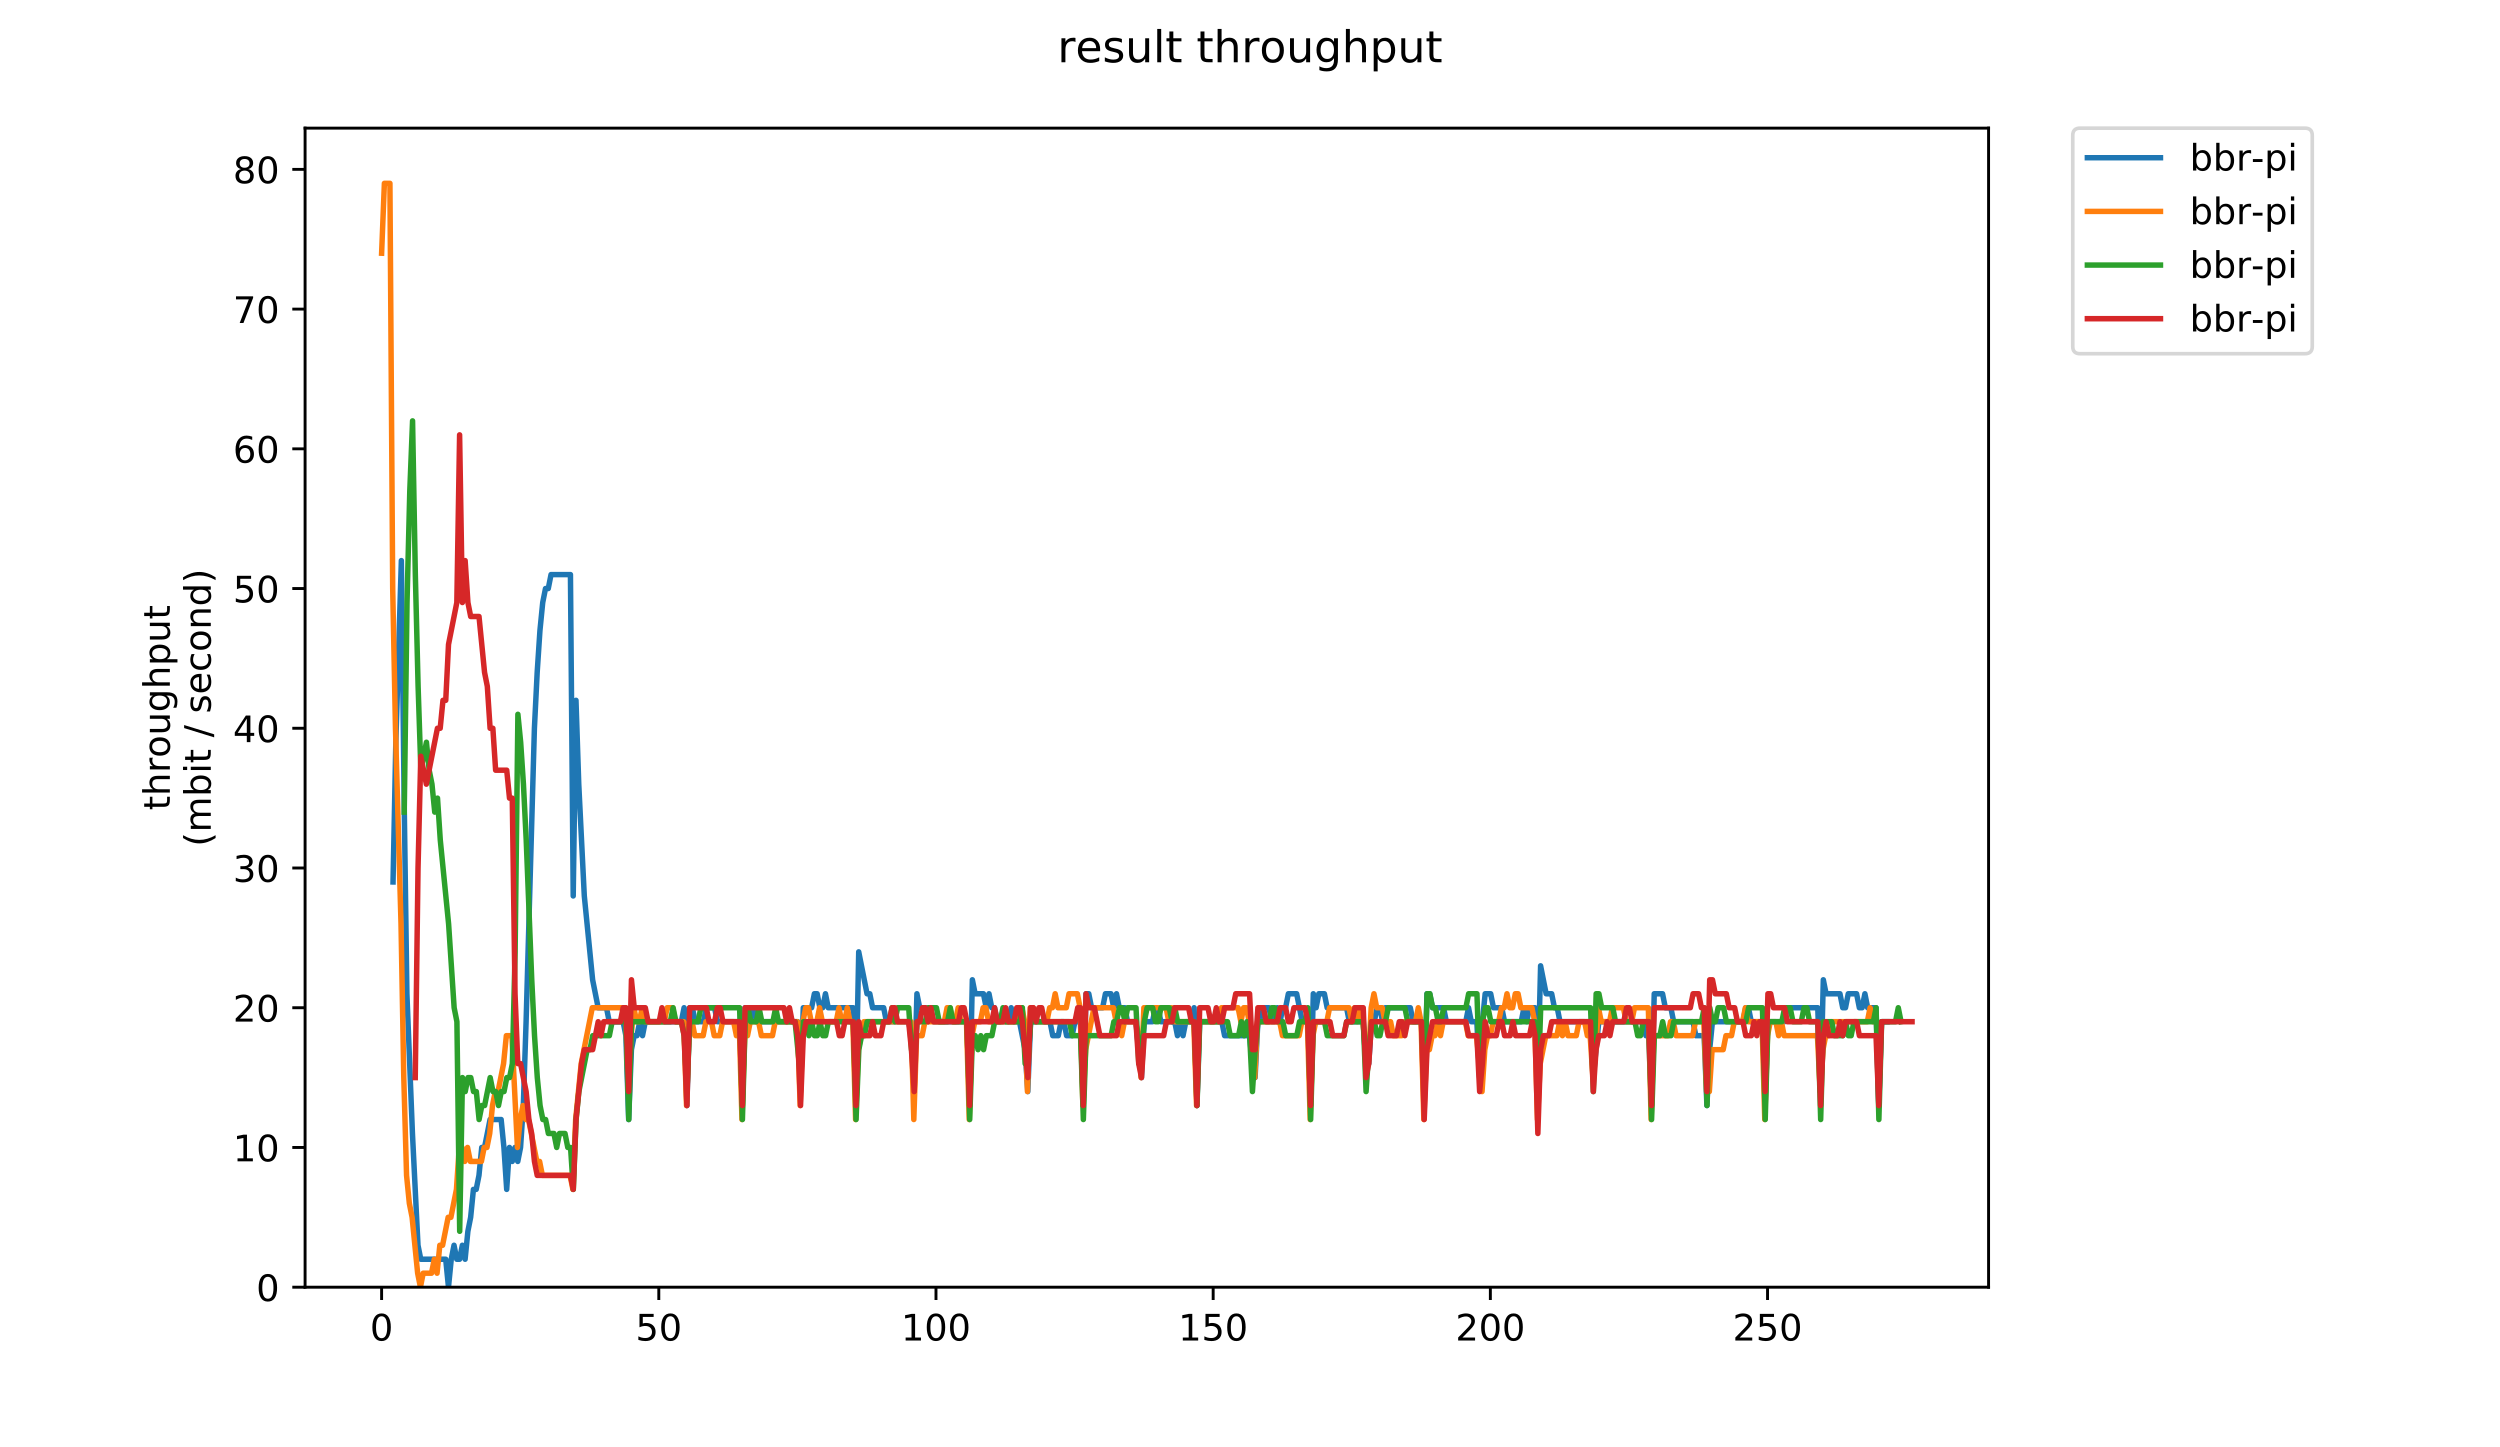 <?xml version="1.0" encoding="utf-8" standalone="no"?>
<!DOCTYPE svg PUBLIC "-//W3C//DTD SVG 1.1//EN"
  "http://www.w3.org/Graphics/SVG/1.1/DTD/svg11.dtd">
<!-- Created with matplotlib (https://matplotlib.org/) -->
<svg height="396pt" version="1.1" viewBox="0 0 684 396" width="684pt" xmlns="http://www.w3.org/2000/svg" xmlns:xlink="http://www.w3.org/1999/xlink">
 <defs>
  <style type="text/css">
*{stroke-linecap:butt;stroke-linejoin:round;}
  </style>
 </defs>
 <g id="figure_1">
  <g id="patch_1">
   <path d="M 0 396 
L 684 396 
L 684 0 
L 0 0 
z
" style="fill:#ffffff;"/>
  </g>
  <g id="axes_1">
   <g id="patch_2">
    <path d="M 83.472 352.174 
L 544.074 352.174 
L 544.074 35.062 
L 83.472 35.062 
z
" style="fill:#ffffff;"/>
   </g>
   <g id="matplotlib.axis_1">
    <g id="xtick_1">
     <g id="line2d_1">
      <defs>
       <path d="M 0 0 
L 0 3.5 
" id="mf7fe6dae68" style="stroke:#000000;stroke-width:0.8;"/>
      </defs>
      <g>
       <use style="stroke:#000000;stroke-width:0.8;" x="104.409" xlink:href="#mf7fe6dae68" y="352.174"/>
      </g>
     </g>
     <g id="text_1">
      <!-- 0 -->
      <defs>
       <path d="M 31.781 66.406 
Q 24.172 66.406 20.328 58.906 
Q 16.5 51.422 16.5 36.375 
Q 16.5 21.391 20.328 13.891 
Q 24.172 6.391 31.781 6.391 
Q 39.453 6.391 43.281 13.891 
Q 47.125 21.391 47.125 36.375 
Q 47.125 51.422 43.281 58.906 
Q 39.453 66.406 31.781 66.406 
z
M 31.781 74.219 
Q 44.047 74.219 50.516 64.516 
Q 56.984 54.828 56.984 36.375 
Q 56.984 17.969 50.516 8.266 
Q 44.047 -1.422 31.781 -1.422 
Q 19.531 -1.422 13.062 8.266 
Q 6.594 17.969 6.594 36.375 
Q 6.594 54.828 13.062 64.516 
Q 19.531 74.219 31.781 74.219 
z
" id="DejaVuSans-48"/>
      </defs>
      <g transform="translate(101.228 366.773)scale(0.1 -0.1)">
       <use xlink:href="#DejaVuSans-48"/>
      </g>
     </g>
    </g>
    <g id="xtick_2">
     <g id="line2d_2">
      <g>
       <use style="stroke:#000000;stroke-width:0.8;" x="180.247" xlink:href="#mf7fe6dae68" y="352.174"/>
      </g>
     </g>
     <g id="text_2">
      <!-- 50 -->
      <defs>
       <path d="M 10.797 72.906 
L 49.516 72.906 
L 49.516 64.594 
L 19.828 64.594 
L 19.828 46.734 
Q 21.969 47.469 24.109 47.828 
Q 26.266 48.188 28.422 48.188 
Q 40.625 48.188 47.75 41.5 
Q 54.891 34.812 54.891 23.391 
Q 54.891 11.625 47.562 5.094 
Q 40.234 -1.422 26.906 -1.422 
Q 22.312 -1.422 17.547 -0.641 
Q 12.797 0.141 7.719 1.703 
L 7.719 11.625 
Q 12.109 9.234 16.797 8.062 
Q 21.484 6.891 26.703 6.891 
Q 35.156 6.891 40.078 11.328 
Q 45.016 15.766 45.016 23.391 
Q 45.016 31 40.078 35.438 
Q 35.156 39.891 26.703 39.891 
Q 22.75 39.891 18.812 39.016 
Q 14.891 38.141 10.797 36.281 
z
" id="DejaVuSans-53"/>
      </defs>
      <g transform="translate(173.884 366.773)scale(0.1 -0.1)">
       <use xlink:href="#DejaVuSans-53"/>
       <use x="63.623" xlink:href="#DejaVuSans-48"/>
      </g>
     </g>
    </g>
    <g id="xtick_3">
     <g id="line2d_3">
      <g>
       <use style="stroke:#000000;stroke-width:0.8;" x="256.085" xlink:href="#mf7fe6dae68" y="352.174"/>
      </g>
     </g>
     <g id="text_3">
      <!-- 100 -->
      <defs>
       <path d="M 12.406 8.297 
L 28.516 8.297 
L 28.516 63.922 
L 10.984 60.406 
L 10.984 69.391 
L 28.422 72.906 
L 38.281 72.906 
L 38.281 8.297 
L 54.391 8.297 
L 54.391 0 
L 12.406 0 
z
" id="DejaVuSans-49"/>
      </defs>
      <g transform="translate(246.541 366.773)scale(0.1 -0.1)">
       <use xlink:href="#DejaVuSans-49"/>
       <use x="63.623" xlink:href="#DejaVuSans-48"/>
       <use x="127.246" xlink:href="#DejaVuSans-48"/>
      </g>
     </g>
    </g>
    <g id="xtick_4">
     <g id="line2d_4">
      <g>
       <use style="stroke:#000000;stroke-width:0.8;" x="331.923" xlink:href="#mf7fe6dae68" y="352.174"/>
      </g>
     </g>
     <g id="text_4">
      <!-- 150 -->
      <g transform="translate(322.379 366.773)scale(0.1 -0.1)">
       <use xlink:href="#DejaVuSans-49"/>
       <use x="63.623" xlink:href="#DejaVuSans-53"/>
       <use x="127.246" xlink:href="#DejaVuSans-48"/>
      </g>
     </g>
    </g>
    <g id="xtick_5">
     <g id="line2d_5">
      <g>
       <use style="stroke:#000000;stroke-width:0.8;" x="407.761" xlink:href="#mf7fe6dae68" y="352.174"/>
      </g>
     </g>
     <g id="text_5">
      <!-- 200 -->
      <defs>
       <path d="M 19.188 8.297 
L 53.609 8.297 
L 53.609 0 
L 7.328 0 
L 7.328 8.297 
Q 12.938 14.109 22.625 23.891 
Q 32.328 33.688 34.812 36.531 
Q 39.547 41.844 41.422 45.531 
Q 43.312 49.219 43.312 52.781 
Q 43.312 58.594 39.234 62.25 
Q 35.156 65.922 28.609 65.922 
Q 23.969 65.922 18.812 64.312 
Q 13.672 62.703 7.812 59.422 
L 7.812 69.391 
Q 13.766 71.781 18.938 73 
Q 24.125 74.219 28.422 74.219 
Q 39.75 74.219 46.484 68.547 
Q 53.219 62.891 53.219 53.422 
Q 53.219 48.922 51.531 44.891 
Q 49.859 40.875 45.406 35.406 
Q 44.188 33.984 37.641 27.219 
Q 31.109 20.453 19.188 8.297 
z
" id="DejaVuSans-50"/>
      </defs>
      <g transform="translate(398.217 366.773)scale(0.1 -0.1)">
       <use xlink:href="#DejaVuSans-50"/>
       <use x="63.623" xlink:href="#DejaVuSans-48"/>
       <use x="127.246" xlink:href="#DejaVuSans-48"/>
      </g>
     </g>
    </g>
    <g id="xtick_6">
     <g id="line2d_6">
      <g>
       <use style="stroke:#000000;stroke-width:0.8;" x="483.599" xlink:href="#mf7fe6dae68" y="352.174"/>
      </g>
     </g>
     <g id="text_6">
      <!-- 250 -->
      <g transform="translate(474.055 366.773)scale(0.1 -0.1)">
       <use xlink:href="#DejaVuSans-50"/>
       <use x="63.623" xlink:href="#DejaVuSans-53"/>
       <use x="127.246" xlink:href="#DejaVuSans-48"/>
      </g>
     </g>
    </g>
   </g>
   <g id="matplotlib.axis_2">
    <g id="ytick_1">
     <g id="line2d_7">
      <defs>
       <path d="M 0 0 
L -3.5 0 
" id="mad98a83a4e" style="stroke:#000000;stroke-width:0.8;"/>
      </defs>
      <g>
       <use style="stroke:#000000;stroke-width:0.8;" x="83.472" xlink:href="#mad98a83a4e" y="352.174"/>
      </g>
     </g>
     <g id="text_7">
      <!-- 0 -->
      <g transform="translate(70.11 355.973)scale(0.1 -0.1)">
       <use xlink:href="#DejaVuSans-48"/>
      </g>
     </g>
    </g>
    <g id="ytick_2">
     <g id="line2d_8">
      <g>
       <use style="stroke:#000000;stroke-width:0.8;" x="83.472" xlink:href="#mad98a83a4e" y="313.945"/>
      </g>
     </g>
     <g id="text_8">
      <!-- 10 -->
      <g transform="translate(63.747 317.744)scale(0.1 -0.1)">
       <use xlink:href="#DejaVuSans-49"/>
       <use x="63.623" xlink:href="#DejaVuSans-48"/>
      </g>
     </g>
    </g>
    <g id="ytick_3">
     <g id="line2d_9">
      <g>
       <use style="stroke:#000000;stroke-width:0.8;" x="83.472" xlink:href="#mad98a83a4e" y="275.716"/>
      </g>
     </g>
     <g id="text_9">
      <!-- 20 -->
      <g transform="translate(63.747 279.515)scale(0.1 -0.1)">
       <use xlink:href="#DejaVuSans-50"/>
       <use x="63.623" xlink:href="#DejaVuSans-48"/>
      </g>
     </g>
    </g>
    <g id="ytick_4">
     <g id="line2d_10">
      <g>
       <use style="stroke:#000000;stroke-width:0.8;" x="83.472" xlink:href="#mad98a83a4e" y="237.486"/>
      </g>
     </g>
     <g id="text_10">
      <!-- 30 -->
      <defs>
       <path d="M 40.578 39.312 
Q 47.656 37.797 51.625 33 
Q 55.609 28.219 55.609 21.188 
Q 55.609 10.406 48.188 4.484 
Q 40.766 -1.422 27.094 -1.422 
Q 22.516 -1.422 17.656 -0.516 
Q 12.797 0.391 7.625 2.203 
L 7.625 11.719 
Q 11.719 9.328 16.594 8.109 
Q 21.484 6.891 26.812 6.891 
Q 36.078 6.891 40.938 10.547 
Q 45.797 14.203 45.797 21.188 
Q 45.797 27.641 41.281 31.266 
Q 36.766 34.906 28.719 34.906 
L 20.219 34.906 
L 20.219 43.016 
L 29.109 43.016 
Q 36.375 43.016 40.234 45.922 
Q 44.094 48.828 44.094 54.297 
Q 44.094 59.906 40.109 62.906 
Q 36.141 65.922 28.719 65.922 
Q 24.656 65.922 20.016 65.031 
Q 15.375 64.156 9.812 62.312 
L 9.812 71.094 
Q 15.438 72.656 20.344 73.438 
Q 25.25 74.219 29.594 74.219 
Q 40.828 74.219 47.359 69.109 
Q 53.906 64.016 53.906 55.328 
Q 53.906 49.266 50.438 45.094 
Q 46.969 40.922 40.578 39.312 
z
" id="DejaVuSans-51"/>
      </defs>
      <g transform="translate(63.747 241.286)scale(0.1 -0.1)">
       <use xlink:href="#DejaVuSans-51"/>
       <use x="63.623" xlink:href="#DejaVuSans-48"/>
      </g>
     </g>
    </g>
    <g id="ytick_5">
     <g id="line2d_11">
      <g>
       <use style="stroke:#000000;stroke-width:0.8;" x="83.472" xlink:href="#mad98a83a4e" y="199.257"/>
      </g>
     </g>
     <g id="text_11">
      <!-- 40 -->
      <defs>
       <path d="M 37.797 64.312 
L 12.891 25.391 
L 37.797 25.391 
z
M 35.203 72.906 
L 47.609 72.906 
L 47.609 25.391 
L 58.016 25.391 
L 58.016 17.188 
L 47.609 17.188 
L 47.609 0 
L 37.797 0 
L 37.797 17.188 
L 4.891 17.188 
L 4.891 26.703 
z
" id="DejaVuSans-52"/>
      </defs>
      <g transform="translate(63.747 203.056)scale(0.1 -0.1)">
       <use xlink:href="#DejaVuSans-52"/>
       <use x="63.623" xlink:href="#DejaVuSans-48"/>
      </g>
     </g>
    </g>
    <g id="ytick_6">
     <g id="line2d_12">
      <g>
       <use style="stroke:#000000;stroke-width:0.8;" x="83.472" xlink:href="#mad98a83a4e" y="161.028"/>
      </g>
     </g>
     <g id="text_12">
      <!-- 50 -->
      <g transform="translate(63.747 164.827)scale(0.1 -0.1)">
       <use xlink:href="#DejaVuSans-53"/>
       <use x="63.623" xlink:href="#DejaVuSans-48"/>
      </g>
     </g>
    </g>
    <g id="ytick_7">
     <g id="line2d_13">
      <g>
       <use style="stroke:#000000;stroke-width:0.8;" x="83.472" xlink:href="#mad98a83a4e" y="122.799"/>
      </g>
     </g>
     <g id="text_13">
      <!-- 60 -->
      <defs>
       <path d="M 33.016 40.375 
Q 26.375 40.375 22.484 35.828 
Q 18.609 31.297 18.609 23.391 
Q 18.609 15.531 22.484 10.953 
Q 26.375 6.391 33.016 6.391 
Q 39.656 6.391 43.531 10.953 
Q 47.406 15.531 47.406 23.391 
Q 47.406 31.297 43.531 35.828 
Q 39.656 40.375 33.016 40.375 
z
M 52.594 71.297 
L 52.594 62.312 
Q 48.875 64.062 45.094 64.984 
Q 41.312 65.922 37.594 65.922 
Q 27.828 65.922 22.672 59.328 
Q 17.531 52.734 16.797 39.406 
Q 19.672 43.656 24.016 45.922 
Q 28.375 48.188 33.594 48.188 
Q 44.578 48.188 50.953 41.516 
Q 57.328 34.859 57.328 23.391 
Q 57.328 12.156 50.688 5.359 
Q 44.047 -1.422 33.016 -1.422 
Q 20.359 -1.422 13.672 8.266 
Q 6.984 17.969 6.984 36.375 
Q 6.984 53.656 15.188 63.938 
Q 23.391 74.219 37.203 74.219 
Q 40.922 74.219 44.703 73.484 
Q 48.484 72.75 52.594 71.297 
z
" id="DejaVuSans-54"/>
      </defs>
      <g transform="translate(63.747 126.598)scale(0.1 -0.1)">
       <use xlink:href="#DejaVuSans-54"/>
       <use x="63.623" xlink:href="#DejaVuSans-48"/>
      </g>
     </g>
    </g>
    <g id="ytick_8">
     <g id="line2d_14">
      <g>
       <use style="stroke:#000000;stroke-width:0.8;" x="83.472" xlink:href="#mad98a83a4e" y="84.569"/>
      </g>
     </g>
     <g id="text_14">
      <!-- 70 -->
      <defs>
       <path d="M 8.203 72.906 
L 55.078 72.906 
L 55.078 68.703 
L 28.609 0 
L 18.312 0 
L 43.219 64.594 
L 8.203 64.594 
z
" id="DejaVuSans-55"/>
      </defs>
      <g transform="translate(63.747 88.369)scale(0.1 -0.1)">
       <use xlink:href="#DejaVuSans-55"/>
       <use x="63.623" xlink:href="#DejaVuSans-48"/>
      </g>
     </g>
    </g>
    <g id="ytick_9">
     <g id="line2d_15">
      <g>
       <use style="stroke:#000000;stroke-width:0.8;" x="83.472" xlink:href="#mad98a83a4e" y="46.34"/>
      </g>
     </g>
     <g id="text_15">
      <!-- 80 -->
      <defs>
       <path d="M 31.781 34.625 
Q 24.75 34.625 20.719 30.859 
Q 16.703 27.094 16.703 20.516 
Q 16.703 13.922 20.719 10.156 
Q 24.75 6.391 31.781 6.391 
Q 38.812 6.391 42.859 10.172 
Q 46.922 13.969 46.922 20.516 
Q 46.922 27.094 42.891 30.859 
Q 38.875 34.625 31.781 34.625 
z
M 21.922 38.812 
Q 15.578 40.375 12.031 44.719 
Q 8.5 49.078 8.5 55.328 
Q 8.5 64.062 14.719 69.141 
Q 20.953 74.219 31.781 74.219 
Q 42.672 74.219 48.875 69.141 
Q 55.078 64.062 55.078 55.328 
Q 55.078 49.078 51.531 44.719 
Q 48 40.375 41.703 38.812 
Q 48.828 37.156 52.797 32.312 
Q 56.781 27.484 56.781 20.516 
Q 56.781 9.906 50.312 4.234 
Q 43.844 -1.422 31.781 -1.422 
Q 19.734 -1.422 13.25 4.234 
Q 6.781 9.906 6.781 20.516 
Q 6.781 27.484 10.781 32.312 
Q 14.797 37.156 21.922 38.812 
z
M 18.312 54.391 
Q 18.312 48.734 21.844 45.562 
Q 25.391 42.391 31.781 42.391 
Q 38.141 42.391 41.719 45.562 
Q 45.312 48.734 45.312 54.391 
Q 45.312 60.062 41.719 63.234 
Q 38.141 66.406 31.781 66.406 
Q 25.391 66.406 21.844 63.234 
Q 18.312 60.062 18.312 54.391 
z
" id="DejaVuSans-56"/>
      </defs>
      <g transform="translate(63.747 50.139)scale(0.1 -0.1)">
       <use xlink:href="#DejaVuSans-56"/>
       <use x="63.623" xlink:href="#DejaVuSans-48"/>
      </g>
     </g>
    </g>
    <g id="text_16">
     <!-- throughput -->
     <defs>
      <path d="M 18.312 70.219 
L 18.312 54.688 
L 36.812 54.688 
L 36.812 47.703 
L 18.312 47.703 
L 18.312 18.016 
Q 18.312 11.328 20.141 9.422 
Q 21.969 7.516 27.594 7.516 
L 36.812 7.516 
L 36.812 0 
L 27.594 0 
Q 17.188 0 13.234 3.875 
Q 9.281 7.766 9.281 18.016 
L 9.281 47.703 
L 2.688 47.703 
L 2.688 54.688 
L 9.281 54.688 
L 9.281 70.219 
z
" id="DejaVuSans-116"/>
      <path d="M 54.891 33.016 
L 54.891 0 
L 45.906 0 
L 45.906 32.719 
Q 45.906 40.484 42.875 44.328 
Q 39.844 48.188 33.797 48.188 
Q 26.516 48.188 22.312 43.547 
Q 18.109 38.922 18.109 30.906 
L 18.109 0 
L 9.078 0 
L 9.078 75.984 
L 18.109 75.984 
L 18.109 46.188 
Q 21.344 51.125 25.703 53.562 
Q 30.078 56 35.797 56 
Q 45.219 56 50.047 50.172 
Q 54.891 44.344 54.891 33.016 
z
" id="DejaVuSans-104"/>
      <path d="M 41.109 46.297 
Q 39.594 47.172 37.812 47.578 
Q 36.031 48 33.891 48 
Q 26.266 48 22.188 43.047 
Q 18.109 38.094 18.109 28.812 
L 18.109 0 
L 9.078 0 
L 9.078 54.688 
L 18.109 54.688 
L 18.109 46.188 
Q 20.953 51.172 25.484 53.578 
Q 30.031 56 36.531 56 
Q 37.453 56 38.578 55.875 
Q 39.703 55.766 41.062 55.516 
z
" id="DejaVuSans-114"/>
      <path d="M 30.609 48.391 
Q 23.391 48.391 19.188 42.75 
Q 14.984 37.109 14.984 27.297 
Q 14.984 17.484 19.156 11.844 
Q 23.344 6.203 30.609 6.203 
Q 37.797 6.203 41.984 11.859 
Q 46.188 17.531 46.188 27.297 
Q 46.188 37.016 41.984 42.703 
Q 37.797 48.391 30.609 48.391 
z
M 30.609 56 
Q 42.328 56 49.016 48.375 
Q 55.719 40.766 55.719 27.297 
Q 55.719 13.875 49.016 6.219 
Q 42.328 -1.422 30.609 -1.422 
Q 18.844 -1.422 12.172 6.219 
Q 5.516 13.875 5.516 27.297 
Q 5.516 40.766 12.172 48.375 
Q 18.844 56 30.609 56 
z
" id="DejaVuSans-111"/>
      <path d="M 8.5 21.578 
L 8.5 54.688 
L 17.484 54.688 
L 17.484 21.922 
Q 17.484 14.156 20.5 10.266 
Q 23.531 6.391 29.594 6.391 
Q 36.859 6.391 41.078 11.031 
Q 45.312 15.672 45.312 23.688 
L 45.312 54.688 
L 54.297 54.688 
L 54.297 0 
L 45.312 0 
L 45.312 8.406 
Q 42.047 3.422 37.719 1 
Q 33.406 -1.422 27.688 -1.422 
Q 18.266 -1.422 13.375 4.438 
Q 8.5 10.297 8.5 21.578 
z
M 31.109 56 
z
" id="DejaVuSans-117"/>
      <path d="M 45.406 27.984 
Q 45.406 37.75 41.375 43.109 
Q 37.359 48.484 30.078 48.484 
Q 22.859 48.484 18.828 43.109 
Q 14.797 37.75 14.797 27.984 
Q 14.797 18.266 18.828 12.891 
Q 22.859 7.516 30.078 7.516 
Q 37.359 7.516 41.375 12.891 
Q 45.406 18.266 45.406 27.984 
z
M 54.391 6.781 
Q 54.391 -7.172 48.188 -13.984 
Q 42 -20.797 29.203 -20.797 
Q 24.469 -20.797 20.266 -20.094 
Q 16.062 -19.391 12.109 -17.922 
L 12.109 -9.188 
Q 16.062 -11.328 19.922 -12.344 
Q 23.781 -13.375 27.781 -13.375 
Q 36.625 -13.375 41.016 -8.766 
Q 45.406 -4.156 45.406 5.172 
L 45.406 9.625 
Q 42.625 4.781 38.281 2.391 
Q 33.938 0 27.875 0 
Q 17.828 0 11.672 7.656 
Q 5.516 15.328 5.516 27.984 
Q 5.516 40.672 11.672 48.328 
Q 17.828 56 27.875 56 
Q 33.938 56 38.281 53.609 
Q 42.625 51.219 45.406 46.391 
L 45.406 54.688 
L 54.391 54.688 
z
" id="DejaVuSans-103"/>
      <path d="M 18.109 8.203 
L 18.109 -20.797 
L 9.078 -20.797 
L 9.078 54.688 
L 18.109 54.688 
L 18.109 46.391 
Q 20.953 51.266 25.266 53.625 
Q 29.594 56 35.594 56 
Q 45.562 56 51.781 48.094 
Q 58.016 40.188 58.016 27.297 
Q 58.016 14.406 51.781 6.484 
Q 45.562 -1.422 35.594 -1.422 
Q 29.594 -1.422 25.266 0.953 
Q 20.953 3.328 18.109 8.203 
z
M 48.688 27.297 
Q 48.688 37.203 44.609 42.844 
Q 40.531 48.484 33.406 48.484 
Q 26.266 48.484 22.188 42.844 
Q 18.109 37.203 18.109 27.297 
Q 18.109 17.391 22.188 11.75 
Q 26.266 6.109 33.406 6.109 
Q 40.531 6.109 44.609 11.75 
Q 48.688 17.391 48.688 27.297 
z
" id="DejaVuSans-112"/>
     </defs>
     <g transform="translate(46.47 221.675)rotate(-90)scale(0.1 -0.1)">
      <use xlink:href="#DejaVuSans-116"/>
      <use x="39.209" xlink:href="#DejaVuSans-104"/>
      <use x="102.588" xlink:href="#DejaVuSans-114"/>
      <use x="143.67" xlink:href="#DejaVuSans-111"/>
      <use x="204.852" xlink:href="#DejaVuSans-117"/>
      <use x="268.23" xlink:href="#DejaVuSans-103"/>
      <use x="331.707" xlink:href="#DejaVuSans-104"/>
      <use x="395.086" xlink:href="#DejaVuSans-112"/>
      <use x="458.562" xlink:href="#DejaVuSans-117"/>
      <use x="521.941" xlink:href="#DejaVuSans-116"/>
     </g>
     <!-- (mbit / second) -->
     <defs>
      <path d="M 31 75.875 
Q 24.469 64.656 21.281 53.656 
Q 18.109 42.672 18.109 31.391 
Q 18.109 20.125 21.312 9.062 
Q 24.516 -2 31 -13.188 
L 23.188 -13.188 
Q 15.875 -1.703 12.234 9.375 
Q 8.594 20.453 8.594 31.391 
Q 8.594 42.281 12.203 53.312 
Q 15.828 64.359 23.188 75.875 
z
" id="DejaVuSans-40"/>
      <path d="M 52 44.188 
Q 55.375 50.25 60.062 53.125 
Q 64.75 56 71.094 56 
Q 79.641 56 84.281 50.016 
Q 88.922 44.047 88.922 33.016 
L 88.922 0 
L 79.891 0 
L 79.891 32.719 
Q 79.891 40.578 77.094 44.375 
Q 74.312 48.188 68.609 48.188 
Q 61.625 48.188 57.562 43.547 
Q 53.516 38.922 53.516 30.906 
L 53.516 0 
L 44.484 0 
L 44.484 32.719 
Q 44.484 40.625 41.703 44.406 
Q 38.922 48.188 33.109 48.188 
Q 26.219 48.188 22.156 43.531 
Q 18.109 38.875 18.109 30.906 
L 18.109 0 
L 9.078 0 
L 9.078 54.688 
L 18.109 54.688 
L 18.109 46.188 
Q 21.188 51.219 25.484 53.609 
Q 29.781 56 35.688 56 
Q 41.656 56 45.828 52.969 
Q 50 49.953 52 44.188 
z
" id="DejaVuSans-109"/>
      <path d="M 48.688 27.297 
Q 48.688 37.203 44.609 42.844 
Q 40.531 48.484 33.406 48.484 
Q 26.266 48.484 22.188 42.844 
Q 18.109 37.203 18.109 27.297 
Q 18.109 17.391 22.188 11.75 
Q 26.266 6.109 33.406 6.109 
Q 40.531 6.109 44.609 11.75 
Q 48.688 17.391 48.688 27.297 
z
M 18.109 46.391 
Q 20.953 51.266 25.266 53.625 
Q 29.594 56 35.594 56 
Q 45.562 56 51.781 48.094 
Q 58.016 40.188 58.016 27.297 
Q 58.016 14.406 51.781 6.484 
Q 45.562 -1.422 35.594 -1.422 
Q 29.594 -1.422 25.266 0.953 
Q 20.953 3.328 18.109 8.203 
L 18.109 0 
L 9.078 0 
L 9.078 75.984 
L 18.109 75.984 
z
" id="DejaVuSans-98"/>
      <path d="M 9.422 54.688 
L 18.406 54.688 
L 18.406 0 
L 9.422 0 
z
M 9.422 75.984 
L 18.406 75.984 
L 18.406 64.594 
L 9.422 64.594 
z
" id="DejaVuSans-105"/>
      <path id="DejaVuSans-32"/>
      <path d="M 25.391 72.906 
L 33.688 72.906 
L 8.297 -9.281 
L 0 -9.281 
z
" id="DejaVuSans-47"/>
      <path d="M 44.281 53.078 
L 44.281 44.578 
Q 40.484 46.531 36.375 47.5 
Q 32.281 48.484 27.875 48.484 
Q 21.188 48.484 17.844 46.438 
Q 14.5 44.391 14.5 40.281 
Q 14.5 37.156 16.891 35.375 
Q 19.281 33.594 26.516 31.984 
L 29.594 31.297 
Q 39.156 29.25 43.188 25.516 
Q 47.219 21.781 47.219 15.094 
Q 47.219 7.469 41.188 3.016 
Q 35.156 -1.422 24.609 -1.422 
Q 20.219 -1.422 15.453 -0.562 
Q 10.688 0.297 5.422 2 
L 5.422 11.281 
Q 10.406 8.688 15.234 7.391 
Q 20.062 6.109 24.812 6.109 
Q 31.156 6.109 34.562 8.281 
Q 37.984 10.453 37.984 14.406 
Q 37.984 18.062 35.516 20.016 
Q 33.062 21.969 24.703 23.781 
L 21.578 24.516 
Q 13.234 26.266 9.516 29.906 
Q 5.812 33.547 5.812 39.891 
Q 5.812 47.609 11.281 51.797 
Q 16.75 56 26.812 56 
Q 31.781 56 36.172 55.266 
Q 40.578 54.547 44.281 53.078 
z
" id="DejaVuSans-115"/>
      <path d="M 56.203 29.594 
L 56.203 25.203 
L 14.891 25.203 
Q 15.484 15.922 20.484 11.062 
Q 25.484 6.203 34.422 6.203 
Q 39.594 6.203 44.453 7.469 
Q 49.312 8.734 54.109 11.281 
L 54.109 2.781 
Q 49.266 0.734 44.188 -0.344 
Q 39.109 -1.422 33.891 -1.422 
Q 20.797 -1.422 13.156 6.188 
Q 5.516 13.812 5.516 26.812 
Q 5.516 40.234 12.766 48.109 
Q 20.016 56 32.328 56 
Q 43.359 56 49.781 48.891 
Q 56.203 41.797 56.203 29.594 
z
M 47.219 32.234 
Q 47.125 39.594 43.094 43.984 
Q 39.062 48.391 32.422 48.391 
Q 24.906 48.391 20.391 44.141 
Q 15.875 39.891 15.188 32.172 
z
" id="DejaVuSans-101"/>
      <path d="M 48.781 52.594 
L 48.781 44.188 
Q 44.969 46.297 41.141 47.344 
Q 37.312 48.391 33.406 48.391 
Q 24.656 48.391 19.812 42.844 
Q 14.984 37.312 14.984 27.297 
Q 14.984 17.281 19.812 11.734 
Q 24.656 6.203 33.406 6.203 
Q 37.312 6.203 41.141 7.25 
Q 44.969 8.297 48.781 10.406 
L 48.781 2.094 
Q 45.016 0.344 40.984 -0.531 
Q 36.969 -1.422 32.422 -1.422 
Q 20.062 -1.422 12.781 6.344 
Q 5.516 14.109 5.516 27.297 
Q 5.516 40.672 12.859 48.328 
Q 20.219 56 33.016 56 
Q 37.156 56 41.109 55.141 
Q 45.062 54.297 48.781 52.594 
z
" id="DejaVuSans-99"/>
      <path d="M 54.891 33.016 
L 54.891 0 
L 45.906 0 
L 45.906 32.719 
Q 45.906 40.484 42.875 44.328 
Q 39.844 48.188 33.797 48.188 
Q 26.516 48.188 22.312 43.547 
Q 18.109 38.922 18.109 30.906 
L 18.109 0 
L 9.078 0 
L 9.078 54.688 
L 18.109 54.688 
L 18.109 46.188 
Q 21.344 51.125 25.703 53.562 
Q 30.078 56 35.797 56 
Q 45.219 56 50.047 50.172 
Q 54.891 44.344 54.891 33.016 
z
" id="DejaVuSans-110"/>
      <path d="M 45.406 46.391 
L 45.406 75.984 
L 54.391 75.984 
L 54.391 0 
L 45.406 0 
L 45.406 8.203 
Q 42.578 3.328 38.25 0.953 
Q 33.938 -1.422 27.875 -1.422 
Q 17.969 -1.422 11.734 6.484 
Q 5.516 14.406 5.516 27.297 
Q 5.516 40.188 11.734 48.094 
Q 17.969 56 27.875 56 
Q 33.938 56 38.25 53.625 
Q 42.578 51.266 45.406 46.391 
z
M 14.797 27.297 
Q 14.797 17.391 18.875 11.75 
Q 22.953 6.109 30.078 6.109 
Q 37.203 6.109 41.297 11.75 
Q 45.406 17.391 45.406 27.297 
Q 45.406 37.203 41.297 42.844 
Q 37.203 48.484 30.078 48.484 
Q 22.953 48.484 18.875 42.844 
Q 14.797 37.203 14.797 27.297 
z
" id="DejaVuSans-100"/>
      <path d="M 8.016 75.875 
L 15.828 75.875 
Q 23.141 64.359 26.781 53.312 
Q 30.422 42.281 30.422 31.391 
Q 30.422 20.453 26.781 9.375 
Q 23.141 -1.703 15.828 -13.188 
L 8.016 -13.188 
Q 14.5 -2 17.703 9.062 
Q 20.906 20.125 20.906 31.391 
Q 20.906 42.672 17.703 53.656 
Q 14.5 64.656 8.016 75.875 
z
" id="DejaVuSans-41"/>
     </defs>
     <g transform="translate(57.668 231.609)rotate(-90)scale(0.1 -0.1)">
      <use xlink:href="#DejaVuSans-40"/>
      <use x="39.014" xlink:href="#DejaVuSans-109"/>
      <use x="136.426" xlink:href="#DejaVuSans-98"/>
      <use x="199.902" xlink:href="#DejaVuSans-105"/>
      <use x="227.686" xlink:href="#DejaVuSans-116"/>
      <use x="266.895" xlink:href="#DejaVuSans-32"/>
      <use x="298.682" xlink:href="#DejaVuSans-47"/>
      <use x="332.373" xlink:href="#DejaVuSans-32"/>
      <use x="364.16" xlink:href="#DejaVuSans-115"/>
      <use x="416.26" xlink:href="#DejaVuSans-101"/>
      <use x="477.783" xlink:href="#DejaVuSans-99"/>
      <use x="532.764" xlink:href="#DejaVuSans-111"/>
      <use x="593.945" xlink:href="#DejaVuSans-110"/>
      <use x="657.324" xlink:href="#DejaVuSans-100"/>
      <use x="720.801" xlink:href="#DejaVuSans-41"/>
     </g>
    </g>
   </g>
   <g id="line2d_16">
    <path clip-path="url(#p2803c2382e)" d="M 107.536 241.309 
L 108.295 203.08 
L 109.811 153.382 
L 110.57 218.372 
L 111.328 271.893 
L 112.845 310.122 
L 114.362 340.705 
L 115.12 344.528 
L 121.946 344.528 
L 122.704 352.174 
L 123.462 344.528 
L 124.221 340.705 
L 124.979 344.528 
L 125.737 344.528 
L 126.496 340.705 
L 127.254 344.528 
L 128.013 336.882 
L 128.771 333.06 
L 129.529 325.414 
L 130.288 325.414 
L 131.046 321.591 
L 131.804 313.945 
L 132.563 313.945 
L 134.08 306.299 
L 137.113 306.299 
L 137.872 313.945 
L 138.63 325.414 
L 139.388 313.945 
L 140.147 317.768 
L 140.905 313.945 
L 141.663 317.768 
L 142.422 313.945 
L 143.18 302.476 
L 143.939 279.539 
L 146.214 199.257 
L 146.972 183.965 
L 147.73 172.497 
L 148.489 164.851 
L 149.247 161.028 
L 150.006 161.028 
L 150.764 157.205 
L 156.073 157.205 
L 156.831 245.132 
L 157.589 191.611 
L 158.348 214.549 
L 159.865 245.132 
L 162.14 268.07 
L 163.656 275.716 
L 165.932 275.716 
L 166.69 279.539 
L 170.482 279.539 
L 171.24 283.362 
L 171.999 306.299 
L 172.757 287.184 
L 173.515 283.362 
L 174.274 283.362 
L 175.032 279.539 
L 175.791 283.362 
L 176.549 279.539 
L 186.408 279.539 
L 187.166 275.716 
L 187.925 302.476 
L 188.683 275.716 
L 189.441 275.716 
L 190.2 279.539 
L 192.475 279.539 
L 193.233 275.716 
L 195.508 275.716 
L 196.267 279.539 
L 202.334 279.539 
L 203.092 302.476 
L 203.851 275.716 
L 204.609 275.716 
L 205.367 279.539 
L 206.126 275.716 
L 206.884 279.539 
L 218.26 279.539 
L 219.018 298.653 
L 219.777 275.716 
L 222.052 275.716 
L 222.81 271.893 
L 223.568 271.893 
L 224.327 275.716 
L 225.085 275.716 
L 225.844 271.893 
L 226.602 275.716 
L 233.427 275.716 
L 234.186 298.653 
L 234.944 260.424 
L 237.219 271.893 
L 237.978 271.893 
L 238.736 275.716 
L 241.77 275.716 
L 242.528 279.539 
L 248.595 279.539 
L 249.353 283.362 
L 250.112 298.653 
L 250.87 271.893 
L 251.628 275.716 
L 253.145 275.716 
L 253.904 279.539 
L 254.662 275.716 
L 255.42 279.539 
L 264.521 279.539 
L 265.279 302.476 
L 266.038 268.07 
L 266.796 271.893 
L 269.071 271.893 
L 269.83 275.716 
L 270.588 271.893 
L 271.346 275.716 
L 272.105 275.716 
L 272.863 279.539 
L 275.897 279.539 
L 276.655 275.716 
L 277.413 279.539 
L 278.93 279.539 
L 280.447 287.184 
L 281.205 298.653 
L 281.964 279.539 
L 287.272 279.539 
L 288.031 283.362 
L 289.547 283.362 
L 290.306 279.539 
L 291.064 279.539 
L 291.823 283.362 
L 293.339 283.362 
L 294.098 279.539 
L 295.614 279.539 
L 296.373 302.476 
L 297.131 271.893 
L 297.89 271.893 
L 298.648 275.716 
L 301.682 275.716 
L 302.44 271.893 
L 303.957 271.893 
L 304.715 275.716 
L 305.473 271.893 
L 306.232 275.716 
L 307.749 275.716 
L 308.507 279.539 
L 310.782 279.539 
L 312.299 294.83 
L 313.057 279.539 
L 315.332 279.539 
L 316.091 275.716 
L 316.849 275.716 
L 317.607 279.539 
L 321.399 279.539 
L 322.158 283.362 
L 322.916 279.539 
L 323.675 283.362 
L 324.433 279.539 
L 325.95 279.539 
L 326.708 275.716 
L 327.466 302.476 
L 328.225 279.539 
L 334.292 279.539 
L 335.05 283.362 
L 341.876 283.362 
L 342.634 291.007 
L 343.392 294.83 
L 344.151 279.539 
L 344.909 279.539 
L 345.668 275.716 
L 347.184 275.716 
L 347.943 279.539 
L 348.701 279.539 
L 349.459 275.716 
L 350.218 279.539 
L 350.976 275.716 
L 351.735 275.716 
L 352.493 271.893 
L 354.768 271.893 
L 356.285 279.539 
L 357.802 279.539 
L 358.56 302.476 
L 359.318 271.893 
L 360.077 275.716 
L 360.835 271.893 
L 362.352 271.893 
L 363.11 275.716 
L 368.419 275.716 
L 369.177 279.539 
L 372.969 279.539 
L 373.728 291.007 
L 374.486 291.007 
L 375.244 279.539 
L 376.003 279.539 
L 376.761 275.716 
L 377.519 275.716 
L 378.278 279.539 
L 379.036 275.716 
L 385.862 275.716 
L 386.62 279.539 
L 388.895 279.539 
L 389.654 302.476 
L 390.412 271.893 
L 391.17 271.893 
L 391.929 275.716 
L 394.962 275.716 
L 395.721 279.539 
L 401.029 279.539 
L 401.788 275.716 
L 402.546 279.539 
L 404.063 279.539 
L 404.821 294.83 
L 405.58 279.539 
L 406.338 271.893 
L 407.855 271.893 
L 408.613 275.716 
L 410.888 275.716 
L 411.647 279.539 
L 416.197 279.539 
L 416.955 275.716 
L 417.714 279.539 
L 418.472 275.716 
L 419.989 275.716 
L 420.747 294.83 
L 421.506 264.247 
L 423.022 271.893 
L 424.539 271.893 
L 425.297 275.716 
L 426.056 275.716 
L 426.814 279.539 
L 435.156 279.539 
L 435.915 294.83 
L 437.431 279.539 
L 449.566 279.539 
L 450.324 283.362 
L 451.082 283.362 
L 451.841 302.476 
L 452.599 271.893 
L 454.874 271.893 
L 455.633 275.716 
L 457.149 275.716 
L 457.908 279.539 
L 463.216 279.539 
L 463.975 283.362 
L 466.25 283.362 
L 467.008 302.476 
L 467.767 287.184 
L 468.525 279.539 
L 476.867 279.539 
L 477.626 275.716 
L 478.384 275.716 
L 479.142 279.539 
L 482.176 279.539 
L 482.934 302.476 
L 483.693 279.539 
L 488.243 279.539 
L 489.001 275.716 
L 497.343 275.716 
L 498.102 298.653 
L 498.86 268.07 
L 499.619 271.893 
L 503.411 271.893 
L 504.169 275.716 
L 504.927 275.716 
L 505.686 271.893 
L 507.961 271.893 
L 508.719 275.716 
L 509.478 275.716 
L 510.236 271.893 
L 510.994 275.716 
L 513.269 275.716 
L 514.028 302.476 
L 514.786 279.539 
L 516.303 279.539 
L 516.303 279.539 
" style="fill:none;stroke:#1f77b4;stroke-linecap:square;stroke-width:1.5;"/>
   </g>
   <g id="line2d_17">
    <path clip-path="url(#p2803c2382e)" d="M 104.409 69.278 
L 105.167 50.163 
L 106.684 50.163 
L 107.442 161.028 
L 108.201 199.257 
L 109.717 252.778 
L 110.476 294.83 
L 111.234 321.591 
L 111.993 329.237 
L 112.751 333.06 
L 114.268 348.351 
L 115.026 352.174 
L 115.784 348.351 
L 118.06 348.351 
L 118.818 344.528 
L 119.576 348.351 
L 120.335 340.705 
L 121.093 340.705 
L 122.61 333.06 
L 123.368 333.06 
L 124.885 325.414 
L 125.643 313.945 
L 126.402 313.945 
L 127.16 317.768 
L 127.919 313.945 
L 128.677 317.768 
L 131.71 317.768 
L 132.469 313.945 
L 133.227 313.945 
L 133.986 310.122 
L 134.744 302.476 
L 135.502 298.653 
L 136.261 298.653 
L 137.777 291.007 
L 138.536 283.362 
L 140.053 283.362 
L 141.569 313.945 
L 142.328 306.299 
L 143.086 302.476 
L 143.845 306.299 
L 144.603 306.299 
L 146.878 317.768 
L 147.636 317.768 
L 148.395 321.591 
L 155.979 321.591 
L 156.737 325.414 
L 157.495 306.299 
L 159.012 291.007 
L 162.046 275.716 
L 171.146 275.716 
L 171.905 298.653 
L 172.663 283.362 
L 173.421 275.716 
L 174.18 279.539 
L 174.938 279.539 
L 175.696 275.716 
L 176.455 279.539 
L 181.763 279.539 
L 182.522 275.716 
L 184.039 275.716 
L 184.797 279.539 
L 187.072 279.539 
L 187.831 302.476 
L 188.589 279.539 
L 189.347 279.539 
L 190.106 283.362 
L 192.381 283.362 
L 193.139 279.539 
L 194.656 279.539 
L 195.414 283.362 
L 196.931 283.362 
L 197.689 279.539 
L 200.723 279.539 
L 201.481 283.362 
L 202.24 279.539 
L 202.998 306.299 
L 203.757 283.362 
L 204.515 283.362 
L 205.273 279.539 
L 207.548 279.539 
L 208.307 283.362 
L 211.34 283.362 
L 212.099 279.539 
L 218.166 279.539 
L 218.924 302.476 
L 219.682 279.539 
L 220.441 275.716 
L 221.199 275.716 
L 221.958 279.539 
L 223.474 279.539 
L 224.233 275.716 
L 224.991 279.539 
L 228.783 279.539 
L 229.541 275.716 
L 230.3 279.539 
L 231.058 279.539 
L 231.817 275.716 
L 232.575 279.539 
L 233.333 279.539 
L 234.092 306.299 
L 234.85 287.184 
L 236.367 279.539 
L 249.259 279.539 
L 250.018 306.299 
L 250.776 283.362 
L 252.293 283.362 
L 253.051 279.539 
L 258.36 279.539 
L 259.118 275.716 
L 259.877 275.716 
L 260.635 279.539 
L 261.393 279.539 
L 262.152 275.716 
L 262.91 279.539 
L 264.427 279.539 
L 265.185 306.299 
L 265.944 283.362 
L 266.702 279.539 
L 268.219 279.539 
L 268.977 275.716 
L 269.736 275.716 
L 270.494 279.539 
L 278.078 279.539 
L 278.836 275.716 
L 279.594 275.716 
L 280.353 279.539 
L 281.111 298.653 
L 281.87 275.716 
L 282.628 275.716 
L 283.386 279.539 
L 286.42 279.539 
L 287.178 275.716 
L 287.937 275.716 
L 288.695 271.893 
L 289.453 275.716 
L 291.729 275.716 
L 292.487 271.893 
L 294.762 271.893 
L 295.52 275.716 
L 296.279 302.476 
L 297.037 287.184 
L 299.312 275.716 
L 304.621 275.716 
L 305.379 279.539 
L 306.138 279.539 
L 306.896 283.362 
L 307.655 279.539 
L 310.688 279.539 
L 311.446 283.362 
L 312.205 294.83 
L 312.963 275.716 
L 319.03 275.716 
L 319.789 279.539 
L 320.547 275.716 
L 321.305 279.539 
L 326.614 279.539 
L 327.372 302.476 
L 328.131 279.539 
L 333.439 279.539 
L 334.198 275.716 
L 338.748 275.716 
L 339.506 279.539 
L 340.265 275.716 
L 341.023 275.716 
L 342.54 283.362 
L 343.298 294.83 
L 344.057 279.539 
L 350.124 279.539 
L 350.882 283.362 
L 355.432 283.362 
L 356.191 279.539 
L 357.708 279.539 
L 358.466 306.299 
L 359.224 283.362 
L 359.983 279.539 
L 363.016 279.539 
L 363.775 275.716 
L 369.083 275.716 
L 369.842 279.539 
L 370.6 275.716 
L 371.358 279.539 
L 372.117 275.716 
L 372.875 279.539 
L 373.634 287.184 
L 374.392 291.007 
L 375.15 275.716 
L 375.909 271.893 
L 376.667 275.716 
L 378.184 275.716 
L 378.942 279.539 
L 380.459 279.539 
L 381.217 283.362 
L 383.492 283.362 
L 384.251 279.539 
L 387.284 279.539 
L 388.043 275.716 
L 388.801 279.539 
L 389.56 306.299 
L 390.318 287.184 
L 391.076 287.184 
L 391.835 283.362 
L 392.593 283.362 
L 393.351 279.539 
L 394.11 283.362 
L 394.868 279.539 
L 400.935 279.539 
L 401.694 283.362 
L 403.969 283.362 
L 405.485 298.653 
L 406.244 287.184 
L 407.002 283.362 
L 407.761 283.362 
L 408.519 279.539 
L 410.036 279.539 
L 410.794 275.716 
L 411.553 275.716 
L 412.311 271.893 
L 413.069 275.716 
L 413.828 275.716 
L 414.586 271.893 
L 415.344 271.893 
L 416.103 275.716 
L 419.136 275.716 
L 419.895 279.539 
L 420.653 306.299 
L 421.411 291.007 
L 422.928 283.362 
L 425.962 283.362 
L 426.72 279.539 
L 427.478 283.362 
L 428.237 279.539 
L 428.995 283.362 
L 431.27 283.362 
L 432.029 279.539 
L 433.546 279.539 
L 434.304 283.362 
L 435.062 283.362 
L 435.821 294.83 
L 436.579 287.184 
L 437.337 275.716 
L 438.096 279.539 
L 440.371 279.539 
L 441.129 275.716 
L 444.163 275.716 
L 444.921 279.539 
L 446.438 279.539 
L 447.196 275.716 
L 450.988 275.716 
L 451.747 306.299 
L 452.505 283.362 
L 456.297 283.362 
L 457.055 279.539 
L 457.814 279.539 
L 458.572 283.362 
L 463.122 283.362 
L 463.881 279.539 
L 466.156 279.539 
L 466.914 298.653 
L 467.673 298.653 
L 468.431 287.184 
L 471.465 287.184 
L 472.223 283.362 
L 473.74 283.362 
L 474.498 279.539 
L 476.773 279.539 
L 477.532 275.716 
L 478.29 279.539 
L 482.082 279.539 
L 482.84 306.299 
L 483.599 283.362 
L 484.357 279.539 
L 485.874 279.539 
L 486.632 283.362 
L 487.39 279.539 
L 488.149 283.362 
L 497.249 283.362 
L 498.008 298.653 
L 498.766 287.184 
L 499.525 283.362 
L 500.283 283.362 
L 501.041 279.539 
L 510.9 279.539 
L 511.659 275.716 
L 512.417 279.539 
L 513.175 279.539 
L 513.175 279.539 
" style="fill:none;stroke:#ff7f0e;stroke-linecap:square;stroke-width:1.5;"/>
   </g>
   <g id="line2d_18">
    <path clip-path="url(#p2803c2382e)" d="M 110.602 222.195 
L 111.36 164.851 
L 112.118 134.267 
L 112.877 115.153 
L 113.635 157.205 
L 114.394 187.788 
L 115.152 210.726 
L 116.669 203.08 
L 117.427 210.726 
L 118.186 214.549 
L 118.944 222.195 
L 119.702 218.372 
L 120.461 229.841 
L 122.736 252.778 
L 124.253 275.716 
L 125.011 279.539 
L 125.769 336.882 
L 126.528 294.83 
L 127.286 298.653 
L 128.044 294.83 
L 128.803 294.83 
L 129.561 298.653 
L 130.32 298.653 
L 131.078 306.299 
L 131.836 302.476 
L 132.595 302.476 
L 134.111 294.83 
L 134.87 298.653 
L 135.628 298.653 
L 136.387 302.476 
L 137.145 298.653 
L 137.903 298.653 
L 138.662 294.83 
L 139.42 294.83 
L 140.179 291.007 
L 140.937 260.424 
L 141.695 195.434 
L 142.454 203.08 
L 143.212 214.549 
L 143.97 229.841 
L 145.487 268.07 
L 146.246 283.362 
L 147.004 294.83 
L 147.762 302.476 
L 148.521 306.299 
L 149.279 306.299 
L 150.037 310.122 
L 151.554 310.122 
L 152.313 313.945 
L 153.071 310.122 
L 154.588 310.122 
L 155.346 313.945 
L 156.104 313.945 
L 156.863 325.414 
L 157.621 306.299 
L 158.38 298.653 
L 160.655 287.184 
L 161.413 287.184 
L 162.172 283.362 
L 166.722 283.362 
L 167.48 279.539 
L 171.272 279.539 
L 172.03 306.299 
L 172.789 279.539 
L 183.406 279.539 
L 184.165 275.716 
L 184.923 279.539 
L 186.44 279.539 
L 187.198 283.362 
L 187.956 298.653 
L 188.715 279.539 
L 190.99 279.539 
L 191.748 275.716 
L 202.366 275.716 
L 203.124 306.299 
L 203.882 279.539 
L 204.641 275.716 
L 205.399 279.539 
L 206.916 279.539 
L 207.674 275.716 
L 208.433 279.539 
L 211.466 279.539 
L 212.225 275.716 
L 212.983 279.539 
L 217.533 279.539 
L 219.05 294.83 
L 219.808 279.539 
L 220.567 279.539 
L 221.325 283.362 
L 222.084 279.539 
L 222.842 283.362 
L 223.6 283.362 
L 224.359 279.539 
L 225.117 283.362 
L 225.875 283.362 
L 226.634 279.539 
L 233.459 279.539 
L 234.218 306.299 
L 234.976 287.184 
L 235.734 283.362 
L 236.493 283.362 
L 237.251 279.539 
L 243.318 279.539 
L 244.077 275.716 
L 244.835 279.539 
L 245.593 275.716 
L 248.627 275.716 
L 249.385 287.184 
L 250.144 291.007 
L 250.902 279.539 
L 253.177 279.539 
L 253.935 275.716 
L 256.211 275.716 
L 256.969 279.539 
L 259.244 279.539 
L 260.002 275.716 
L 260.761 279.539 
L 264.553 279.539 
L 265.311 306.299 
L 266.07 283.362 
L 266.828 283.362 
L 267.586 287.184 
L 268.345 283.362 
L 269.103 287.184 
L 269.861 283.362 
L 271.378 283.362 
L 272.137 279.539 
L 273.653 279.539 
L 274.412 275.716 
L 275.17 279.539 
L 278.962 279.539 
L 279.72 275.716 
L 280.479 291.007 
L 281.237 291.007 
L 281.996 279.539 
L 292.613 279.539 
L 293.371 283.362 
L 295.646 283.362 
L 296.405 306.299 
L 297.163 283.362 
L 303.989 283.362 
L 304.747 279.539 
L 305.505 279.539 
L 306.264 275.716 
L 307.022 275.716 
L 307.78 279.539 
L 308.539 275.716 
L 310.814 275.716 
L 311.572 291.007 
L 312.331 287.184 
L 313.089 279.539 
L 313.847 275.716 
L 315.364 275.716 
L 316.123 279.539 
L 316.881 279.539 
L 317.639 275.716 
L 319.914 275.716 
L 320.673 279.539 
L 321.431 275.716 
L 322.19 279.539 
L 326.74 279.539 
L 327.498 302.476 
L 328.257 279.539 
L 335.84 279.539 
L 336.599 283.362 
L 338.874 283.362 
L 339.632 279.539 
L 340.391 283.362 
L 341.149 279.539 
L 341.907 283.362 
L 342.666 298.653 
L 343.424 287.184 
L 344.183 279.539 
L 347.216 279.539 
L 347.975 275.716 
L 348.733 275.716 
L 349.491 279.539 
L 351.008 279.539 
L 351.766 283.362 
L 354.8 283.362 
L 355.558 279.539 
L 357.075 279.539 
L 357.833 275.716 
L 358.592 306.299 
L 359.35 279.539 
L 362.384 279.539 
L 363.142 283.362 
L 367.692 283.362 
L 368.451 279.539 
L 373.001 279.539 
L 373.759 298.653 
L 374.518 287.184 
L 375.276 279.539 
L 376.035 279.539 
L 376.793 283.362 
L 377.551 283.362 
L 378.31 279.539 
L 379.068 279.539 
L 379.826 275.716 
L 384.377 275.716 
L 385.135 279.539 
L 388.927 279.539 
L 389.685 298.653 
L 390.444 271.893 
L 391.202 271.893 
L 391.961 275.716 
L 392.719 275.716 
L 393.477 279.539 
L 394.236 279.539 
L 394.994 275.716 
L 401.061 275.716 
L 401.819 271.893 
L 404.095 271.893 
L 404.853 294.83 
L 405.611 279.539 
L 406.37 275.716 
L 407.128 275.716 
L 407.887 279.539 
L 420.021 279.539 
L 420.779 298.653 
L 421.537 275.716 
L 435.188 275.716 
L 435.947 298.653 
L 436.705 271.893 
L 437.463 271.893 
L 438.222 275.716 
L 441.255 275.716 
L 442.014 279.539 
L 447.322 279.539 
L 448.081 283.362 
L 448.839 283.362 
L 449.597 279.539 
L 451.114 279.539 
L 451.873 306.299 
L 452.631 283.362 
L 454.148 283.362 
L 454.906 279.539 
L 455.664 283.362 
L 457.181 283.362 
L 457.94 279.539 
L 465.523 279.539 
L 466.282 275.716 
L 467.04 302.476 
L 467.799 275.716 
L 468.557 279.539 
L 469.315 279.539 
L 470.074 275.716 
L 471.59 275.716 
L 472.349 279.539 
L 477.657 279.539 
L 478.416 275.716 
L 482.208 275.716 
L 482.966 306.299 
L 483.724 279.539 
L 487.516 279.539 
L 488.275 275.716 
L 489.792 275.716 
L 490.55 279.539 
L 492.825 279.539 
L 493.583 275.716 
L 494.342 275.716 
L 495.1 279.539 
L 497.375 279.539 
L 498.134 306.299 
L 498.892 279.539 
L 501.167 279.539 
L 501.926 283.362 
L 504.201 283.362 
L 504.959 279.539 
L 505.717 283.362 
L 506.476 283.362 
L 507.234 279.539 
L 512.543 279.539 
L 513.301 275.716 
L 514.06 306.299 
L 514.818 279.539 
L 518.61 279.539 
L 519.368 275.716 
L 520.127 279.539 
L 520.127 279.539 
" style="fill:none;stroke:#2ca02c;stroke-linecap:square;stroke-width:1.5;"/>
   </g>
   <g id="line2d_19">
    <path clip-path="url(#p2803c2382e)" d="M 113.612 294.83 
L 114.371 237.486 
L 115.129 206.903 
L 116.646 214.549 
L 119.68 199.257 
L 120.438 199.257 
L 121.196 191.611 
L 121.955 191.611 
L 122.713 176.32 
L 124.988 164.851 
L 125.747 118.976 
L 126.505 164.851 
L 127.263 153.382 
L 128.022 164.851 
L 128.78 168.674 
L 131.055 168.674 
L 132.572 183.965 
L 133.33 187.788 
L 134.089 199.257 
L 134.847 199.257 
L 135.605 210.726 
L 138.639 210.726 
L 139.397 218.372 
L 140.156 218.372 
L 140.914 271.893 
L 141.673 291.007 
L 142.431 291.007 
L 143.948 298.653 
L 144.706 306.299 
L 145.464 310.122 
L 146.223 317.768 
L 146.981 321.591 
L 156.082 321.591 
L 156.84 325.414 
L 157.598 306.299 
L 159.115 291.007 
L 159.874 287.184 
L 162.149 287.184 
L 163.666 279.539 
L 164.424 283.362 
L 165.182 279.539 
L 169.733 279.539 
L 170.491 275.716 
L 171.249 275.716 
L 172.008 298.653 
L 172.766 268.07 
L 173.524 275.716 
L 176.558 275.716 
L 177.316 279.539 
L 180.35 279.539 
L 181.108 275.716 
L 181.867 279.539 
L 186.417 279.539 
L 187.175 283.362 
L 187.934 302.476 
L 188.692 275.716 
L 193.242 275.716 
L 194.001 279.539 
L 195.517 279.539 
L 196.276 275.716 
L 197.034 275.716 
L 197.793 279.539 
L 202.343 279.539 
L 203.101 302.476 
L 203.86 275.716 
L 214.477 275.716 
L 215.235 279.539 
L 215.994 275.716 
L 216.752 279.539 
L 217.51 279.539 
L 218.269 283.362 
L 219.027 302.476 
L 219.786 283.362 
L 220.544 279.539 
L 228.886 279.539 
L 229.645 283.362 
L 230.403 283.362 
L 231.161 279.539 
L 233.436 279.539 
L 234.195 302.476 
L 234.953 279.539 
L 235.712 283.362 
L 237.987 283.362 
L 238.745 279.539 
L 239.503 283.362 
L 241.02 283.362 
L 241.779 279.539 
L 243.295 279.539 
L 244.054 275.716 
L 244.812 275.716 
L 245.571 279.539 
L 248.604 279.539 
L 249.362 287.184 
L 250.121 298.653 
L 250.879 279.539 
L 251.638 279.539 
L 252.396 275.716 
L 253.154 275.716 
L 253.913 279.539 
L 254.671 275.716 
L 255.429 279.539 
L 262.255 279.539 
L 263.013 275.716 
L 263.772 275.716 
L 264.53 279.539 
L 265.288 302.476 
L 266.047 279.539 
L 271.355 279.539 
L 272.114 275.716 
L 272.872 279.539 
L 274.389 279.539 
L 275.147 275.716 
L 275.906 279.539 
L 277.422 279.539 
L 278.181 275.716 
L 278.939 275.716 
L 279.698 279.539 
L 281.214 294.83 
L 281.973 275.716 
L 282.731 275.716 
L 283.49 279.539 
L 284.248 275.716 
L 285.006 275.716 
L 285.765 279.539 
L 294.107 279.539 
L 294.865 275.716 
L 295.624 275.716 
L 296.382 302.476 
L 297.14 271.893 
L 297.899 275.716 
L 299.415 275.716 
L 300.932 283.362 
L 305.483 283.362 
L 306.241 279.539 
L 310.791 279.539 
L 311.55 291.007 
L 312.308 294.83 
L 313.066 283.362 
L 318.375 283.362 
L 319.133 279.539 
L 320.65 279.539 
L 321.408 275.716 
L 325.2 275.716 
L 325.959 279.539 
L 326.717 279.539 
L 327.476 302.476 
L 328.234 275.716 
L 330.509 275.716 
L 331.267 279.539 
L 332.026 279.539 
L 332.784 275.716 
L 333.543 279.539 
L 334.301 279.539 
L 335.059 275.716 
L 337.334 275.716 
L 338.093 271.893 
L 341.885 271.893 
L 342.643 287.184 
L 343.401 287.184 
L 344.16 275.716 
L 345.677 275.716 
L 346.435 279.539 
L 349.469 279.539 
L 350.227 275.716 
L 351.744 275.716 
L 352.502 279.539 
L 353.26 279.539 
L 354.019 275.716 
L 357.052 275.716 
L 357.811 279.539 
L 358.569 302.476 
L 359.327 279.539 
L 363.878 279.539 
L 364.636 283.362 
L 367.67 283.362 
L 368.428 279.539 
L 369.945 279.539 
L 370.703 275.716 
L 372.978 275.716 
L 373.737 294.83 
L 374.495 291.007 
L 375.253 279.539 
L 379.045 279.539 
L 379.804 283.362 
L 382.079 283.362 
L 382.837 279.539 
L 383.596 279.539 
L 384.354 283.362 
L 385.112 279.539 
L 388.904 279.539 
L 389.663 306.299 
L 390.421 287.184 
L 391.938 279.539 
L 401.038 279.539 
L 401.797 283.362 
L 404.072 283.362 
L 404.83 298.653 
L 405.589 291.007 
L 406.347 279.539 
L 407.105 283.362 
L 409.381 283.362 
L 410.139 279.539 
L 410.897 279.539 
L 411.656 283.362 
L 413.172 283.362 
L 413.931 279.539 
L 414.689 283.362 
L 418.481 283.362 
L 419.239 279.539 
L 419.998 283.362 
L 420.756 310.122 
L 421.515 287.184 
L 422.273 283.362 
L 423.79 283.362 
L 424.548 279.539 
L 435.165 279.539 
L 435.924 298.653 
L 436.682 287.184 
L 437.441 283.362 
L 438.957 283.362 
L 439.716 279.539 
L 440.474 283.362 
L 441.232 279.539 
L 444.266 279.539 
L 445.024 275.716 
L 445.783 275.716 
L 446.541 279.539 
L 451.091 279.539 
L 451.85 302.476 
L 452.608 275.716 
L 462.467 275.716 
L 463.225 271.893 
L 464.742 271.893 
L 465.501 275.716 
L 466.259 275.716 
L 467.017 298.653 
L 467.776 268.07 
L 468.534 268.07 
L 469.293 271.893 
L 472.326 271.893 
L 473.084 275.716 
L 474.601 275.716 
L 475.36 279.539 
L 476.876 279.539 
L 477.635 283.362 
L 479.151 283.362 
L 479.91 279.539 
L 480.668 283.362 
L 481.427 279.539 
L 482.185 279.539 
L 482.943 298.653 
L 483.702 271.893 
L 484.46 271.893 
L 485.218 275.716 
L 488.252 275.716 
L 489.01 279.539 
L 497.353 279.539 
L 498.111 302.476 
L 498.869 283.362 
L 499.628 279.539 
L 500.386 283.362 
L 502.661 283.362 
L 503.42 279.539 
L 504.178 283.362 
L 504.936 279.539 
L 507.97 279.539 
L 508.728 283.362 
L 513.279 283.362 
L 514.037 302.476 
L 514.795 279.539 
L 523.137 279.539 
L 523.137 279.539 
" style="fill:none;stroke:#d62728;stroke-linecap:square;stroke-width:1.5;"/>
   </g>
   <g id="patch_3">
    <path d="M 83.472 352.174 
L 83.472 35.062 
" style="fill:none;stroke:#000000;stroke-linecap:square;stroke-linejoin:miter;stroke-width:0.8;"/>
   </g>
   <g id="patch_4">
    <path d="M 544.074 352.174 
L 544.074 35.062 
" style="fill:none;stroke:#000000;stroke-linecap:square;stroke-linejoin:miter;stroke-width:0.8;"/>
   </g>
   <g id="patch_5">
    <path d="M 83.472 352.174 
L 544.074 352.174 
" style="fill:none;stroke:#000000;stroke-linecap:square;stroke-linejoin:miter;stroke-width:0.8;"/>
   </g>
   <g id="patch_6">
    <path d="M 83.472 35.062 
L 544.074 35.062 
" style="fill:none;stroke:#000000;stroke-linecap:square;stroke-linejoin:miter;stroke-width:0.8;"/>
   </g>
   <g id="legend_1">
    <g id="patch_7">
     <path d="M 569.104 96.775 
L 630.637 96.775 
Q 632.637 96.775 632.637 94.775 
L 632.637 37.062 
Q 632.637 35.062 630.637 35.062 
L 569.104 35.062 
Q 567.104 35.062 567.104 37.062 
L 567.104 94.775 
Q 567.104 96.775 569.104 96.775 
z
" style="fill:#ffffff;opacity:0.8;stroke:#cccccc;stroke-linejoin:miter;"/>
    </g>
    <g id="line2d_20">
     <path d="M 571.104 43.161 
L 591.104 43.161 
" style="fill:none;stroke:#1f77b4;stroke-linecap:square;stroke-width:1.5;"/>
    </g>
    <g id="line2d_21"/>
    <g id="text_17">
     <!-- bbr-pi -->
     <defs>
      <path d="M 4.891 31.391 
L 31.203 31.391 
L 31.203 23.391 
L 4.891 23.391 
z
" id="DejaVuSans-45"/>
     </defs>
     <g transform="translate(599.104 46.661)scale(0.1 -0.1)">
      <use xlink:href="#DejaVuSans-98"/>
      <use x="63.477" xlink:href="#DejaVuSans-98"/>
      <use x="126.953" xlink:href="#DejaVuSans-114"/>
      <use x="167.973" xlink:href="#DejaVuSans-45"/>
      <use x="204.057" xlink:href="#DejaVuSans-112"/>
      <use x="267.533" xlink:href="#DejaVuSans-105"/>
     </g>
    </g>
    <g id="line2d_22">
     <path d="M 571.104 57.839 
L 591.104 57.839 
" style="fill:none;stroke:#ff7f0e;stroke-linecap:square;stroke-width:1.5;"/>
    </g>
    <g id="line2d_23"/>
    <g id="text_18">
     <!-- bbr-pi -->
     <g transform="translate(599.104 61.339)scale(0.1 -0.1)">
      <use xlink:href="#DejaVuSans-98"/>
      <use x="63.477" xlink:href="#DejaVuSans-98"/>
      <use x="126.953" xlink:href="#DejaVuSans-114"/>
      <use x="167.973" xlink:href="#DejaVuSans-45"/>
      <use x="204.057" xlink:href="#DejaVuSans-112"/>
      <use x="267.533" xlink:href="#DejaVuSans-105"/>
     </g>
    </g>
    <g id="line2d_24">
     <path d="M 571.104 72.517 
L 591.104 72.517 
" style="fill:none;stroke:#2ca02c;stroke-linecap:square;stroke-width:1.5;"/>
    </g>
    <g id="line2d_25"/>
    <g id="text_19">
     <!-- bbr-pi -->
     <g transform="translate(599.104 76.017)scale(0.1 -0.1)">
      <use xlink:href="#DejaVuSans-98"/>
      <use x="63.477" xlink:href="#DejaVuSans-98"/>
      <use x="126.953" xlink:href="#DejaVuSans-114"/>
      <use x="167.973" xlink:href="#DejaVuSans-45"/>
      <use x="204.057" xlink:href="#DejaVuSans-112"/>
      <use x="267.533" xlink:href="#DejaVuSans-105"/>
     </g>
    </g>
    <g id="line2d_26">
     <path d="M 571.104 87.195 
L 591.104 87.195 
" style="fill:none;stroke:#d62728;stroke-linecap:square;stroke-width:1.5;"/>
    </g>
    <g id="line2d_27"/>
    <g id="text_20">
     <!-- bbr-pi -->
     <g transform="translate(599.104 90.695)scale(0.1 -0.1)">
      <use xlink:href="#DejaVuSans-98"/>
      <use x="63.477" xlink:href="#DejaVuSans-98"/>
      <use x="126.953" xlink:href="#DejaVuSans-114"/>
      <use x="167.973" xlink:href="#DejaVuSans-45"/>
      <use x="204.057" xlink:href="#DejaVuSans-112"/>
      <use x="267.533" xlink:href="#DejaVuSans-105"/>
     </g>
    </g>
   </g>
  </g>
  <g id="text_21">
   <!-- result throughput -->
   <defs>
    <path d="M 9.422 75.984 
L 18.406 75.984 
L 18.406 0 
L 9.422 0 
z
" id="DejaVuSans-108"/>
   </defs>
   <g transform="translate(289.321 17.038)scale(0.12 -0.12)">
    <use xlink:href="#DejaVuSans-114"/>
    <use x="41.082" xlink:href="#DejaVuSans-101"/>
    <use x="102.605" xlink:href="#DejaVuSans-115"/>
    <use x="154.705" xlink:href="#DejaVuSans-117"/>
    <use x="218.084" xlink:href="#DejaVuSans-108"/>
    <use x="245.867" xlink:href="#DejaVuSans-116"/>
    <use x="285.076" xlink:href="#DejaVuSans-32"/>
    <use x="316.863" xlink:href="#DejaVuSans-116"/>
    <use x="356.072" xlink:href="#DejaVuSans-104"/>
    <use x="419.451" xlink:href="#DejaVuSans-114"/>
    <use x="460.533" xlink:href="#DejaVuSans-111"/>
    <use x="521.715" xlink:href="#DejaVuSans-117"/>
    <use x="585.094" xlink:href="#DejaVuSans-103"/>
    <use x="648.57" xlink:href="#DejaVuSans-104"/>
    <use x="711.949" xlink:href="#DejaVuSans-112"/>
    <use x="775.426" xlink:href="#DejaVuSans-117"/>
    <use x="838.805" xlink:href="#DejaVuSans-116"/>
   </g>
  </g>
 </g>
 <defs>
  <clipPath id="p2803c2382e">
   <rect height="317.112" width="460.602" x="83.472" y="35.062"/>
  </clipPath>
 </defs>
</svg>
